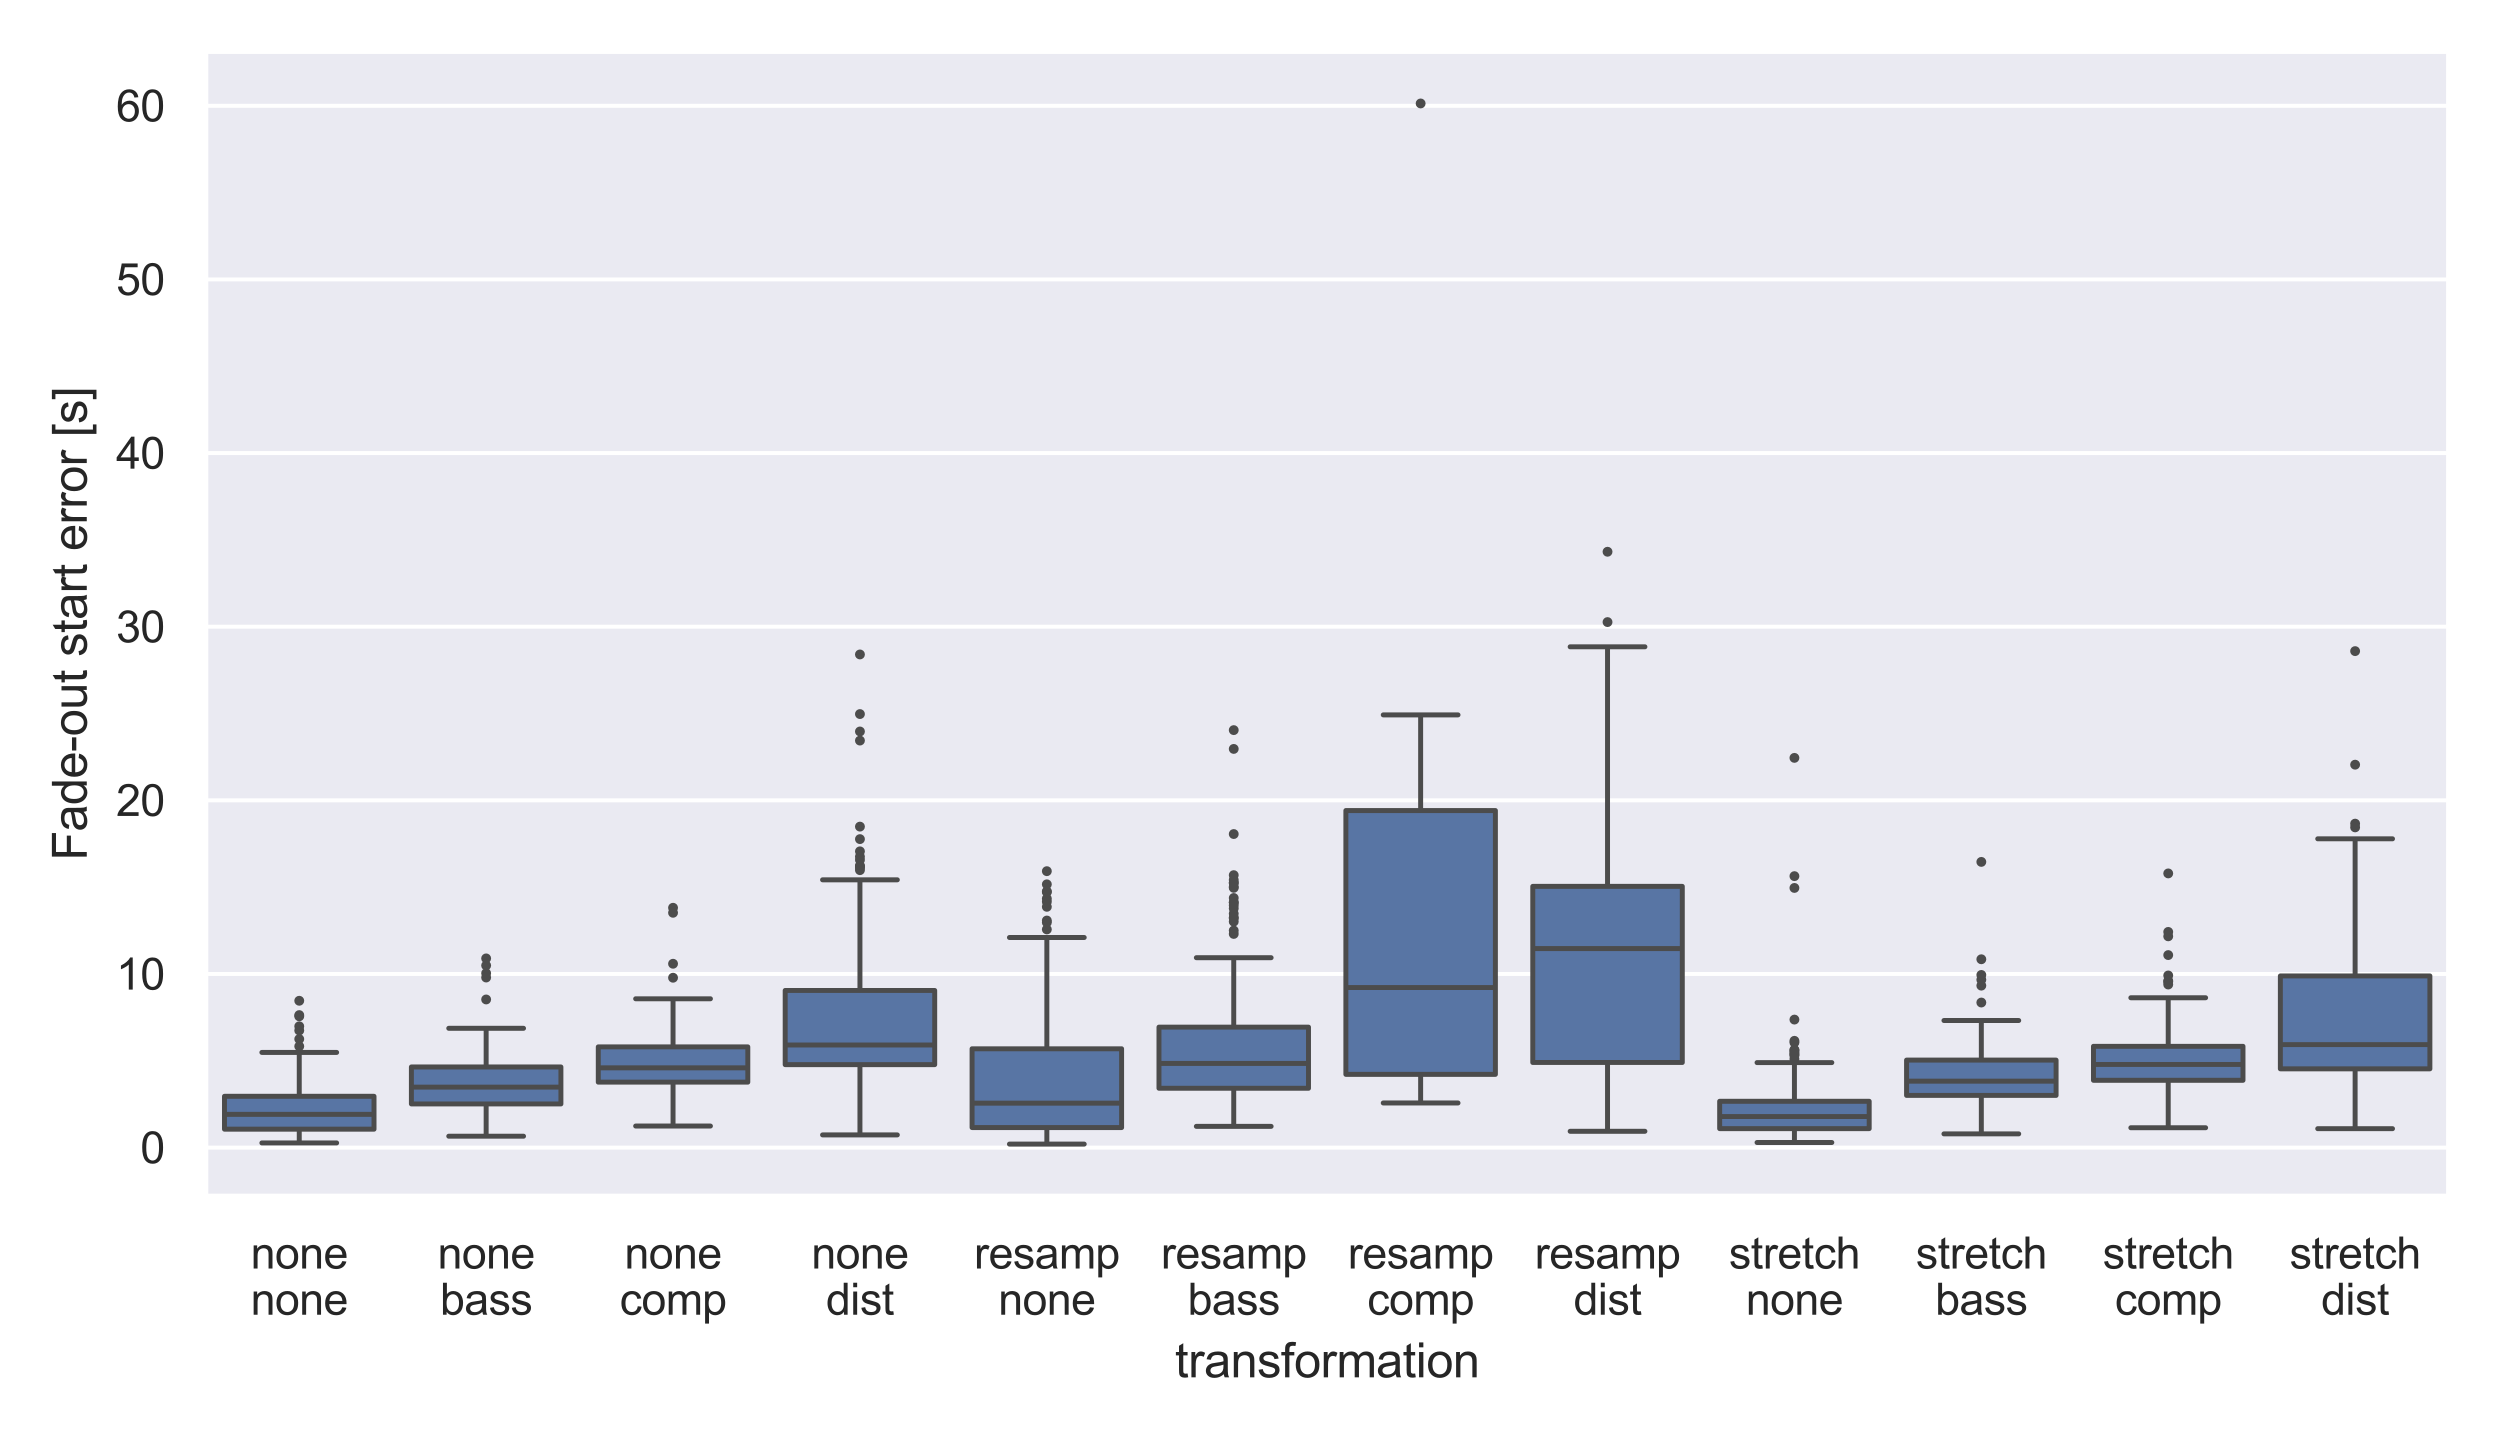 <?xml version="1.0" encoding="utf-8" standalone="no"?>
<!DOCTYPE svg PUBLIC "-//W3C//DTD SVG 1.1//EN"
  "http://www.w3.org/Graphics/SVG/1.1/DTD/svg11.dtd">
<svg xmlns:xlink="http://www.w3.org/1999/xlink" width="504pt" height="288pt" viewBox="0 0 504 288" xmlns="http://www.w3.org/2000/svg" version="1.1">
 <defs>
  <style type="text/css">*{stroke-linejoin: round; stroke-linecap: butt}</style>
 </defs>
 <g id="figure_1">
  <g id="patch_1">
   <path d="M 0 288 
L 504 288 
L 504 0 
L 0 0 
z
" style="fill: #ffffff"/>
  </g>
  <g id="axes_1">
   <g id="patch_2">
    <path d="M 41.489 241.14 
L 493.632 241.14 
L 493.632 10.368 
L 41.489 10.368 
z
" style="fill: #eaeaf2"/>
   </g>
   <g id="matplotlib.axis_1">
    <g id="xtick_1">
     <g id="text_1">
      <!-- none -->
      <g style="fill: #262626" transform="translate(50.541 255.739) scale(0.088 -0.088)">
       <defs>
        <path id="ArialMT-6e" d="M 422 0 
L 422 3319 
L 928 3319 
L 928 2847 
Q 1294 3394 1984 3394 
Q 2284 3394 2536 3286 
Q 2788 3178 2913 3003 
Q 3038 2828 3088 2588 
Q 3119 2431 3119 2041 
L 3119 0 
L 2556 0 
L 2556 2019 
Q 2556 2363 2490 2533 
Q 2425 2703 2258 2804 
Q 2091 2906 1866 2906 
Q 1506 2906 1245 2678 
Q 984 2450 984 1813 
L 984 0 
L 422 0 
z
" transform="scale(0.016)"/>
        <path id="ArialMT-6f" d="M 213 1659 
Q 213 2581 725 3025 
Q 1153 3394 1769 3394 
Q 2453 3394 2887 2945 
Q 3322 2497 3322 1706 
Q 3322 1066 3130 698 
Q 2938 331 2570 128 
Q 2203 -75 1769 -75 
Q 1072 -75 642 372 
Q 213 819 213 1659 
z
M 791 1659 
Q 791 1022 1069 705 
Q 1347 388 1769 388 
Q 2188 388 2466 706 
Q 2744 1025 2744 1678 
Q 2744 2294 2464 2611 
Q 2184 2928 1769 2928 
Q 1347 2928 1069 2612 
Q 791 2297 791 1659 
z
" transform="scale(0.016)"/>
        <path id="ArialMT-65" d="M 2694 1069 
L 3275 997 
Q 3138 488 2766 206 
Q 2394 -75 1816 -75 
Q 1088 -75 661 373 
Q 234 822 234 1631 
Q 234 2469 665 2931 
Q 1097 3394 1784 3394 
Q 2450 3394 2872 2941 
Q 3294 2488 3294 1666 
Q 3294 1616 3291 1516 
L 816 1516 
Q 847 969 1125 678 
Q 1403 388 1819 388 
Q 2128 388 2347 550 
Q 2566 713 2694 1069 
z
M 847 1978 
L 2700 1978 
Q 2663 2397 2488 2606 
Q 2219 2931 1791 2931 
Q 1403 2931 1139 2672 
Q 875 2413 847 1978 
z
" transform="scale(0.016)"/>
       </defs>
       <use xlink:href="#ArialMT-6e"/>
       <use xlink:href="#ArialMT-6f" x="55.615"/>
       <use xlink:href="#ArialMT-6e" x="111.23"/>
       <use xlink:href="#ArialMT-65" x="166.846"/>
      </g>
      <!-- none -->
      <g style="fill: #262626" transform="translate(50.541 265.047) scale(0.088 -0.088)">
       <use xlink:href="#ArialMT-6e"/>
       <use xlink:href="#ArialMT-6f" x="55.615"/>
       <use xlink:href="#ArialMT-6e" x="111.23"/>
       <use xlink:href="#ArialMT-65" x="166.846"/>
      </g>
     </g>
    </g>
    <g id="xtick_2">
     <g id="text_2">
      <!-- none -->
      <g style="fill: #262626" transform="translate(88.22 255.739) scale(0.088 -0.088)">
       <use xlink:href="#ArialMT-6e"/>
       <use xlink:href="#ArialMT-6f" x="55.615"/>
       <use xlink:href="#ArialMT-6e" x="111.23"/>
       <use xlink:href="#ArialMT-65" x="166.846"/>
      </g>
      <!-- bass -->
      <g style="fill: #262626" transform="translate(88.713 265.047) scale(0.088 -0.088)">
       <defs>
        <path id="ArialMT-62" d="M 941 0 
L 419 0 
L 419 4581 
L 981 4581 
L 981 2947 
Q 1338 3394 1891 3394 
Q 2197 3394 2470 3270 
Q 2744 3147 2920 2923 
Q 3097 2700 3197 2384 
Q 3297 2069 3297 1709 
Q 3297 856 2875 390 
Q 2453 -75 1863 -75 
Q 1275 -75 941 416 
L 941 0 
z
M 934 1684 
Q 934 1088 1097 822 
Q 1363 388 1816 388 
Q 2184 388 2453 708 
Q 2722 1028 2722 1663 
Q 2722 2313 2464 2622 
Q 2206 2931 1841 2931 
Q 1472 2931 1203 2611 
Q 934 2291 934 1684 
z
" transform="scale(0.016)"/>
        <path id="ArialMT-61" d="M 2588 409 
Q 2275 144 1986 34 
Q 1697 -75 1366 -75 
Q 819 -75 525 192 
Q 231 459 231 875 
Q 231 1119 342 1320 
Q 453 1522 633 1644 
Q 813 1766 1038 1828 
Q 1203 1872 1538 1913 
Q 2219 1994 2541 2106 
Q 2544 2222 2544 2253 
Q 2544 2597 2384 2738 
Q 2169 2928 1744 2928 
Q 1347 2928 1158 2789 
Q 969 2650 878 2297 
L 328 2372 
Q 403 2725 575 2942 
Q 747 3159 1072 3276 
Q 1397 3394 1825 3394 
Q 2250 3394 2515 3294 
Q 2781 3194 2906 3042 
Q 3031 2891 3081 2659 
Q 3109 2516 3109 2141 
L 3109 1391 
Q 3109 606 3145 398 
Q 3181 191 3288 0 
L 2700 0 
Q 2613 175 2588 409 
z
M 2541 1666 
Q 2234 1541 1622 1453 
Q 1275 1403 1131 1340 
Q 988 1278 909 1158 
Q 831 1038 831 891 
Q 831 666 1001 516 
Q 1172 366 1500 366 
Q 1825 366 2078 508 
Q 2331 650 2450 897 
Q 2541 1088 2541 1459 
L 2541 1666 
z
" transform="scale(0.016)"/>
        <path id="ArialMT-73" d="M 197 991 
L 753 1078 
Q 800 744 1014 566 
Q 1228 388 1613 388 
Q 2000 388 2187 545 
Q 2375 703 2375 916 
Q 2375 1106 2209 1216 
Q 2094 1291 1634 1406 
Q 1016 1563 777 1677 
Q 538 1791 414 1992 
Q 291 2194 291 2438 
Q 291 2659 392 2848 
Q 494 3038 669 3163 
Q 800 3259 1026 3326 
Q 1253 3394 1513 3394 
Q 1903 3394 2198 3281 
Q 2494 3169 2634 2976 
Q 2775 2784 2828 2463 
L 2278 2388 
Q 2241 2644 2061 2787 
Q 1881 2931 1553 2931 
Q 1166 2931 1000 2803 
Q 834 2675 834 2503 
Q 834 2394 903 2306 
Q 972 2216 1119 2156 
Q 1203 2125 1616 2013 
Q 2213 1853 2448 1751 
Q 2684 1650 2818 1456 
Q 2953 1263 2953 975 
Q 2953 694 2789 445 
Q 2625 197 2315 61 
Q 2006 -75 1616 -75 
Q 969 -75 630 194 
Q 291 463 197 991 
z
" transform="scale(0.016)"/>
       </defs>
       <use xlink:href="#ArialMT-62"/>
       <use xlink:href="#ArialMT-61" x="55.615"/>
       <use xlink:href="#ArialMT-73" x="111.23"/>
       <use xlink:href="#ArialMT-73" x="161.23"/>
      </g>
     </g>
    </g>
    <g id="xtick_3">
     <g id="text_3">
      <!-- none -->
      <g style="fill: #262626" transform="translate(125.898 255.739) scale(0.088 -0.088)">
       <use xlink:href="#ArialMT-6e"/>
       <use xlink:href="#ArialMT-6f" x="55.615"/>
       <use xlink:href="#ArialMT-6e" x="111.23"/>
       <use xlink:href="#ArialMT-65" x="166.846"/>
      </g>
      <!-- comp -->
      <g style="fill: #262626" transform="translate(124.927 265.047) scale(0.088 -0.088)">
       <defs>
        <path id="ArialMT-63" d="M 2588 1216 
L 3141 1144 
Q 3050 572 2676 248 
Q 2303 -75 1759 -75 
Q 1078 -75 664 370 
Q 250 816 250 1647 
Q 250 2184 428 2587 
Q 606 2991 970 3192 
Q 1334 3394 1763 3394 
Q 2303 3394 2647 3120 
Q 2991 2847 3088 2344 
L 2541 2259 
Q 2463 2594 2264 2762 
Q 2066 2931 1784 2931 
Q 1359 2931 1093 2626 
Q 828 2322 828 1663 
Q 828 994 1084 691 
Q 1341 388 1753 388 
Q 2084 388 2306 591 
Q 2528 794 2588 1216 
z
" transform="scale(0.016)"/>
        <path id="ArialMT-6d" d="M 422 0 
L 422 3319 
L 925 3319 
L 925 2853 
Q 1081 3097 1340 3245 
Q 1600 3394 1931 3394 
Q 2300 3394 2536 3241 
Q 2772 3088 2869 2813 
Q 3263 3394 3894 3394 
Q 4388 3394 4653 3120 
Q 4919 2847 4919 2278 
L 4919 0 
L 4359 0 
L 4359 2091 
Q 4359 2428 4304 2576 
Q 4250 2725 4106 2815 
Q 3963 2906 3769 2906 
Q 3419 2906 3187 2673 
Q 2956 2441 2956 1928 
L 2956 0 
L 2394 0 
L 2394 2156 
Q 2394 2531 2256 2718 
Q 2119 2906 1806 2906 
Q 1569 2906 1367 2781 
Q 1166 2656 1075 2415 
Q 984 2175 984 1722 
L 984 0 
L 422 0 
z
" transform="scale(0.016)"/>
        <path id="ArialMT-70" d="M 422 -1272 
L 422 3319 
L 934 3319 
L 934 2888 
Q 1116 3141 1344 3267 
Q 1572 3394 1897 3394 
Q 2322 3394 2647 3175 
Q 2972 2956 3137 2557 
Q 3303 2159 3303 1684 
Q 3303 1175 3120 767 
Q 2938 359 2589 142 
Q 2241 -75 1856 -75 
Q 1575 -75 1351 44 
Q 1128 163 984 344 
L 984 -1272 
L 422 -1272 
z
M 931 1641 
Q 931 1000 1190 694 
Q 1450 388 1819 388 
Q 2194 388 2461 705 
Q 2728 1022 2728 1688 
Q 2728 2322 2467 2637 
Q 2206 2953 1844 2953 
Q 1484 2953 1207 2617 
Q 931 2281 931 1641 
z
" transform="scale(0.016)"/>
       </defs>
       <use xlink:href="#ArialMT-63"/>
       <use xlink:href="#ArialMT-6f" x="50"/>
       <use xlink:href="#ArialMT-6d" x="105.615"/>
       <use xlink:href="#ArialMT-70" x="188.916"/>
      </g>
     </g>
    </g>
    <g id="xtick_4">
     <g id="text_4">
      <!-- none -->
      <g style="fill: #262626" transform="translate(163.577 255.739) scale(0.088 -0.088)">
       <use xlink:href="#ArialMT-6e"/>
       <use xlink:href="#ArialMT-6f" x="55.615"/>
       <use xlink:href="#ArialMT-6e" x="111.23"/>
       <use xlink:href="#ArialMT-65" x="166.846"/>
      </g>
      <!-- dist -->
      <g style="fill: #262626" transform="translate(166.517 265.047) scale(0.088 -0.088)">
       <defs>
        <path id="ArialMT-64" d="M 2575 0 
L 2575 419 
Q 2259 -75 1647 -75 
Q 1250 -75 917 144 
Q 584 363 401 755 
Q 219 1147 219 1656 
Q 219 2153 384 2558 
Q 550 2963 881 3178 
Q 1213 3394 1622 3394 
Q 1922 3394 2156 3267 
Q 2391 3141 2538 2938 
L 2538 4581 
L 3097 4581 
L 3097 0 
L 2575 0 
z
M 797 1656 
Q 797 1019 1065 703 
Q 1334 388 1700 388 
Q 2069 388 2326 689 
Q 2584 991 2584 1609 
Q 2584 2291 2321 2609 
Q 2059 2928 1675 2928 
Q 1300 2928 1048 2622 
Q 797 2316 797 1656 
z
" transform="scale(0.016)"/>
        <path id="ArialMT-69" d="M 425 3934 
L 425 4581 
L 988 4581 
L 988 3934 
L 425 3934 
z
M 425 0 
L 425 3319 
L 988 3319 
L 988 0 
L 425 0 
z
" transform="scale(0.016)"/>
        <path id="ArialMT-74" d="M 1650 503 
L 1731 6 
Q 1494 -44 1306 -44 
Q 1000 -44 831 53 
Q 663 150 594 308 
Q 525 466 525 972 
L 525 2881 
L 113 2881 
L 113 3319 
L 525 3319 
L 525 4141 
L 1084 4478 
L 1084 3319 
L 1650 3319 
L 1650 2881 
L 1084 2881 
L 1084 941 
Q 1084 700 1114 631 
Q 1144 563 1211 522 
Q 1278 481 1403 481 
Q 1497 481 1650 503 
z
" transform="scale(0.016)"/>
       </defs>
       <use xlink:href="#ArialMT-64"/>
       <use xlink:href="#ArialMT-69" x="55.615"/>
       <use xlink:href="#ArialMT-73" x="77.832"/>
       <use xlink:href="#ArialMT-74" x="127.832"/>
      </g>
     </g>
    </g>
    <g id="xtick_5">
     <g id="text_5">
      <!-- resamp -->
      <g style="fill: #262626" transform="translate(196.372 255.739) scale(0.088 -0.088)">
       <defs>
        <path id="ArialMT-72" d="M 416 0 
L 416 3319 
L 922 3319 
L 922 2816 
Q 1116 3169 1280 3281 
Q 1444 3394 1641 3394 
Q 1925 3394 2219 3213 
L 2025 2691 
Q 1819 2813 1613 2813 
Q 1428 2813 1281 2702 
Q 1134 2591 1072 2394 
Q 978 2094 978 1738 
L 978 0 
L 416 0 
z
" transform="scale(0.016)"/>
       </defs>
       <use xlink:href="#ArialMT-72"/>
       <use xlink:href="#ArialMT-65" x="33.301"/>
       <use xlink:href="#ArialMT-73" x="88.916"/>
       <use xlink:href="#ArialMT-61" x="138.916"/>
       <use xlink:href="#ArialMT-6d" x="194.531"/>
       <use xlink:href="#ArialMT-70" x="277.832"/>
      </g>
      <!-- none -->
      <g style="fill: #262626" transform="translate(201.256 265.047) scale(0.088 -0.088)">
       <use xlink:href="#ArialMT-6e"/>
       <use xlink:href="#ArialMT-6f" x="55.615"/>
       <use xlink:href="#ArialMT-6e" x="111.23"/>
       <use xlink:href="#ArialMT-65" x="166.846"/>
      </g>
     </g>
    </g>
    <g id="xtick_6">
     <g id="text_6">
      <!-- resamp -->
      <g style="fill: #262626" transform="translate(234.051 255.739) scale(0.088 -0.088)">
       <use xlink:href="#ArialMT-72"/>
       <use xlink:href="#ArialMT-65" x="33.301"/>
       <use xlink:href="#ArialMT-73" x="88.916"/>
       <use xlink:href="#ArialMT-61" x="138.916"/>
       <use xlink:href="#ArialMT-6d" x="194.531"/>
       <use xlink:href="#ArialMT-70" x="277.832"/>
      </g>
      <!-- bass -->
      <g style="fill: #262626" transform="translate(239.428 265.047) scale(0.088 -0.088)">
       <use xlink:href="#ArialMT-62"/>
       <use xlink:href="#ArialMT-61" x="55.615"/>
       <use xlink:href="#ArialMT-73" x="111.23"/>
       <use xlink:href="#ArialMT-73" x="161.23"/>
      </g>
     </g>
    </g>
    <g id="xtick_7">
     <g id="text_7">
      <!-- resamp -->
      <g style="fill: #262626" transform="translate(271.729 255.739) scale(0.088 -0.088)">
       <use xlink:href="#ArialMT-72"/>
       <use xlink:href="#ArialMT-65" x="33.301"/>
       <use xlink:href="#ArialMT-73" x="88.916"/>
       <use xlink:href="#ArialMT-61" x="138.916"/>
       <use xlink:href="#ArialMT-6d" x="194.531"/>
       <use xlink:href="#ArialMT-70" x="277.832"/>
      </g>
      <!-- comp -->
      <g style="fill: #262626" transform="translate(275.641 265.047) scale(0.088 -0.088)">
       <use xlink:href="#ArialMT-63"/>
       <use xlink:href="#ArialMT-6f" x="50"/>
       <use xlink:href="#ArialMT-6d" x="105.615"/>
       <use xlink:href="#ArialMT-70" x="188.916"/>
      </g>
     </g>
    </g>
    <g id="xtick_8">
     <g id="text_8">
      <!-- resamp -->
      <g style="fill: #262626" transform="translate(309.408 255.739) scale(0.088 -0.088)">
       <use xlink:href="#ArialMT-72"/>
       <use xlink:href="#ArialMT-65" x="33.301"/>
       <use xlink:href="#ArialMT-73" x="88.916"/>
       <use xlink:href="#ArialMT-61" x="138.916"/>
       <use xlink:href="#ArialMT-6d" x="194.531"/>
       <use xlink:href="#ArialMT-70" x="277.832"/>
      </g>
      <!-- dist -->
      <g style="fill: #262626" transform="translate(317.232 265.047) scale(0.088 -0.088)">
       <use xlink:href="#ArialMT-64"/>
       <use xlink:href="#ArialMT-69" x="55.615"/>
       <use xlink:href="#ArialMT-73" x="77.832"/>
       <use xlink:href="#ArialMT-74" x="127.832"/>
      </g>
     </g>
    </g>
    <g id="xtick_9">
     <g id="text_9">
      <!-- stretch -->
      <g style="fill: #262626" transform="translate(348.554 255.739) scale(0.088 -0.088)">
       <defs>
        <path id="ArialMT-68" d="M 422 0 
L 422 4581 
L 984 4581 
L 984 2938 
Q 1378 3394 1978 3394 
Q 2347 3394 2619 3248 
Q 2891 3103 3008 2847 
Q 3125 2591 3125 2103 
L 3125 0 
L 2563 0 
L 2563 2103 
Q 2563 2525 2380 2717 
Q 2197 2909 1863 2909 
Q 1613 2909 1392 2779 
Q 1172 2650 1078 2428 
Q 984 2206 984 1816 
L 984 0 
L 422 0 
z
" transform="scale(0.016)"/>
       </defs>
       <use xlink:href="#ArialMT-73"/>
       <use xlink:href="#ArialMT-74" x="50"/>
       <use xlink:href="#ArialMT-72" x="77.783"/>
       <use xlink:href="#ArialMT-65" x="111.084"/>
       <use xlink:href="#ArialMT-74" x="166.699"/>
       <use xlink:href="#ArialMT-63" x="194.482"/>
       <use xlink:href="#ArialMT-68" x="244.482"/>
      </g>
      <!-- none -->
      <g style="fill: #262626" transform="translate(351.97 265.047) scale(0.088 -0.088)">
       <use xlink:href="#ArialMT-6e"/>
       <use xlink:href="#ArialMT-6f" x="55.615"/>
       <use xlink:href="#ArialMT-6e" x="111.23"/>
       <use xlink:href="#ArialMT-65" x="166.846"/>
      </g>
     </g>
    </g>
    <g id="xtick_10">
     <g id="text_10">
      <!-- stretch -->
      <g style="fill: #262626" transform="translate(386.232 255.739) scale(0.088 -0.088)">
       <use xlink:href="#ArialMT-73"/>
       <use xlink:href="#ArialMT-74" x="50"/>
       <use xlink:href="#ArialMT-72" x="77.783"/>
       <use xlink:href="#ArialMT-65" x="111.084"/>
       <use xlink:href="#ArialMT-74" x="166.699"/>
       <use xlink:href="#ArialMT-63" x="194.482"/>
       <use xlink:href="#ArialMT-68" x="244.482"/>
      </g>
      <!-- bass -->
      <g style="fill: #262626" transform="translate(390.142 265.047) scale(0.088 -0.088)">
       <use xlink:href="#ArialMT-62"/>
       <use xlink:href="#ArialMT-61" x="55.615"/>
       <use xlink:href="#ArialMT-73" x="111.23"/>
       <use xlink:href="#ArialMT-73" x="161.23"/>
      </g>
     </g>
    </g>
    <g id="xtick_11">
     <g id="text_11">
      <!-- stretch -->
      <g style="fill: #262626" transform="translate(423.911 255.739) scale(0.088 -0.088)">
       <use xlink:href="#ArialMT-73"/>
       <use xlink:href="#ArialMT-74" x="50"/>
       <use xlink:href="#ArialMT-72" x="77.783"/>
       <use xlink:href="#ArialMT-65" x="111.084"/>
       <use xlink:href="#ArialMT-74" x="166.699"/>
       <use xlink:href="#ArialMT-63" x="194.482"/>
       <use xlink:href="#ArialMT-68" x="244.482"/>
      </g>
      <!-- comp -->
      <g style="fill: #262626" transform="translate(426.355 265.047) scale(0.088 -0.088)">
       <use xlink:href="#ArialMT-63"/>
       <use xlink:href="#ArialMT-6f" x="50"/>
       <use xlink:href="#ArialMT-6d" x="105.615"/>
       <use xlink:href="#ArialMT-70" x="188.916"/>
      </g>
     </g>
    </g>
    <g id="xtick_12">
     <g id="text_12">
      <!-- stretch -->
      <g style="fill: #262626" transform="translate(461.589 255.739) scale(0.088 -0.088)">
       <use xlink:href="#ArialMT-73"/>
       <use xlink:href="#ArialMT-74" x="50"/>
       <use xlink:href="#ArialMT-72" x="77.783"/>
       <use xlink:href="#ArialMT-65" x="111.084"/>
       <use xlink:href="#ArialMT-74" x="166.699"/>
       <use xlink:href="#ArialMT-63" x="194.482"/>
       <use xlink:href="#ArialMT-68" x="244.482"/>
      </g>
      <!-- dist -->
      <g style="fill: #262626" transform="translate(467.946 265.047) scale(0.088 -0.088)">
       <use xlink:href="#ArialMT-64"/>
       <use xlink:href="#ArialMT-69" x="55.615"/>
       <use xlink:href="#ArialMT-73" x="77.832"/>
       <use xlink:href="#ArialMT-74" x="127.832"/>
      </g>
     </g>
    </g>
    <g id="text_13">
     <!-- transformation -->
     <g style="fill: #262626" transform="translate(236.883 277.667) scale(0.096 -0.096)">
      <defs>
       <path id="ArialMT-66" d="M 556 0 
L 556 2881 
L 59 2881 
L 59 3319 
L 556 3319 
L 556 3672 
Q 556 4006 616 4169 
Q 697 4388 901 4523 
Q 1106 4659 1475 4659 
Q 1713 4659 2000 4603 
L 1916 4113 
Q 1741 4144 1584 4144 
Q 1328 4144 1222 4034 
Q 1116 3925 1116 3625 
L 1116 3319 
L 1763 3319 
L 1763 2881 
L 1116 2881 
L 1116 0 
L 556 0 
z
" transform="scale(0.016)"/>
      </defs>
      <use xlink:href="#ArialMT-74"/>
      <use xlink:href="#ArialMT-72" x="27.783"/>
      <use xlink:href="#ArialMT-61" x="61.084"/>
      <use xlink:href="#ArialMT-6e" x="116.699"/>
      <use xlink:href="#ArialMT-73" x="172.314"/>
      <use xlink:href="#ArialMT-66" x="222.314"/>
      <use xlink:href="#ArialMT-6f" x="250.098"/>
      <use xlink:href="#ArialMT-72" x="305.713"/>
      <use xlink:href="#ArialMT-6d" x="339.014"/>
      <use xlink:href="#ArialMT-61" x="422.314"/>
      <use xlink:href="#ArialMT-74" x="477.93"/>
      <use xlink:href="#ArialMT-69" x="505.713"/>
      <use xlink:href="#ArialMT-6f" x="527.93"/>
      <use xlink:href="#ArialMT-6e" x="583.545"/>
     </g>
    </g>
   </g>
   <g id="matplotlib.axis_2">
    <g id="ytick_1">
     <g id="line2d_1">
      <path d="M 41.489 231.356 
L 493.632 231.356 
" clip-path="url(#p7abc7cf414)" style="fill: none; stroke: #ffffff; stroke-width: 0.8; stroke-linecap: round"/>
     </g>
     <g id="text_14">
      <!-- 0 -->
      <g style="fill: #262626" transform="translate(28.296 234.505) scale(0.088 -0.088)">
       <defs>
        <path id="ArialMT-30" d="M 266 2259 
Q 266 3072 433 3567 
Q 600 4063 929 4331 
Q 1259 4600 1759 4600 
Q 2128 4600 2406 4451 
Q 2684 4303 2865 4023 
Q 3047 3744 3150 3342 
Q 3253 2941 3253 2259 
Q 3253 1453 3087 958 
Q 2922 463 2592 192 
Q 2263 -78 1759 -78 
Q 1097 -78 719 397 
Q 266 969 266 2259 
z
M 844 2259 
Q 844 1131 1108 757 
Q 1372 384 1759 384 
Q 2147 384 2411 759 
Q 2675 1134 2675 2259 
Q 2675 3391 2411 3762 
Q 2147 4134 1753 4134 
Q 1366 4134 1134 3806 
Q 844 3388 844 2259 
z
" transform="scale(0.016)"/>
       </defs>
       <use xlink:href="#ArialMT-30"/>
      </g>
     </g>
    </g>
    <g id="ytick_2">
     <g id="line2d_2">
      <path d="M 41.489 196.351 
L 493.632 196.351 
" clip-path="url(#p7abc7cf414)" style="fill: none; stroke: #ffffff; stroke-width: 0.8; stroke-linecap: round"/>
     </g>
     <g id="text_15">
      <!-- 10 -->
      <g style="fill: #262626" transform="translate(23.402 199.5) scale(0.088 -0.088)">
       <defs>
        <path id="ArialMT-31" d="M 2384 0 
L 1822 0 
L 1822 3584 
Q 1619 3391 1289 3197 
Q 959 3003 697 2906 
L 697 3450 
Q 1169 3672 1522 3987 
Q 1875 4303 2022 4600 
L 2384 4600 
L 2384 0 
z
" transform="scale(0.016)"/>
       </defs>
       <use xlink:href="#ArialMT-31"/>
       <use xlink:href="#ArialMT-30" x="55.615"/>
      </g>
     </g>
    </g>
    <g id="ytick_3">
     <g id="line2d_3">
      <path d="M 41.489 161.346 
L 493.632 161.346 
" clip-path="url(#p7abc7cf414)" style="fill: none; stroke: #ffffff; stroke-width: 0.8; stroke-linecap: round"/>
     </g>
     <g id="text_16">
      <!-- 20 -->
      <g style="fill: #262626" transform="translate(23.402 164.496) scale(0.088 -0.088)">
       <defs>
        <path id="ArialMT-32" d="M 3222 541 
L 3222 0 
L 194 0 
Q 188 203 259 391 
Q 375 700 629 1000 
Q 884 1300 1366 1694 
Q 2113 2306 2375 2664 
Q 2638 3022 2638 3341 
Q 2638 3675 2398 3904 
Q 2159 4134 1775 4134 
Q 1369 4134 1125 3890 
Q 881 3647 878 3216 
L 300 3275 
Q 359 3922 746 4261 
Q 1134 4600 1788 4600 
Q 2447 4600 2831 4234 
Q 3216 3869 3216 3328 
Q 3216 3053 3103 2787 
Q 2991 2522 2730 2228 
Q 2469 1934 1863 1422 
Q 1356 997 1212 845 
Q 1069 694 975 541 
L 3222 541 
z
" transform="scale(0.016)"/>
       </defs>
       <use xlink:href="#ArialMT-32"/>
       <use xlink:href="#ArialMT-30" x="55.615"/>
      </g>
     </g>
    </g>
    <g id="ytick_4">
     <g id="line2d_4">
      <path d="M 41.489 126.342 
L 493.632 126.342 
" clip-path="url(#p7abc7cf414)" style="fill: none; stroke: #ffffff; stroke-width: 0.8; stroke-linecap: round"/>
     </g>
     <g id="text_17">
      <!-- 30 -->
      <g style="fill: #262626" transform="translate(23.402 129.491) scale(0.088 -0.088)">
       <defs>
        <path id="ArialMT-33" d="M 269 1209 
L 831 1284 
Q 928 806 1161 595 
Q 1394 384 1728 384 
Q 2125 384 2398 659 
Q 2672 934 2672 1341 
Q 2672 1728 2419 1979 
Q 2166 2231 1775 2231 
Q 1616 2231 1378 2169 
L 1441 2663 
Q 1497 2656 1531 2656 
Q 1891 2656 2178 2843 
Q 2466 3031 2466 3422 
Q 2466 3731 2256 3934 
Q 2047 4138 1716 4138 
Q 1388 4138 1169 3931 
Q 950 3725 888 3313 
L 325 3413 
Q 428 3978 793 4289 
Q 1159 4600 1703 4600 
Q 2078 4600 2393 4439 
Q 2709 4278 2876 4000 
Q 3044 3722 3044 3409 
Q 3044 3113 2884 2869 
Q 2725 2625 2413 2481 
Q 2819 2388 3044 2092 
Q 3269 1797 3269 1353 
Q 3269 753 2831 336 
Q 2394 -81 1725 -81 
Q 1122 -81 723 278 
Q 325 638 269 1209 
z
" transform="scale(0.016)"/>
       </defs>
       <use xlink:href="#ArialMT-33"/>
       <use xlink:href="#ArialMT-30" x="55.615"/>
      </g>
     </g>
    </g>
    <g id="ytick_5">
     <g id="line2d_5">
      <path d="M 41.489 91.337 
L 493.632 91.337 
" clip-path="url(#p7abc7cf414)" style="fill: none; stroke: #ffffff; stroke-width: 0.8; stroke-linecap: round"/>
     </g>
     <g id="text_18">
      <!-- 40 -->
      <g style="fill: #262626" transform="translate(23.402 94.486) scale(0.088 -0.088)">
       <defs>
        <path id="ArialMT-34" d="M 2069 0 
L 2069 1097 
L 81 1097 
L 81 1613 
L 2172 4581 
L 2631 4581 
L 2631 1613 
L 3250 1613 
L 3250 1097 
L 2631 1097 
L 2631 0 
L 2069 0 
z
M 2069 1613 
L 2069 3678 
L 634 1613 
L 2069 1613 
z
" transform="scale(0.016)"/>
       </defs>
       <use xlink:href="#ArialMT-34"/>
       <use xlink:href="#ArialMT-30" x="55.615"/>
      </g>
     </g>
    </g>
    <g id="ytick_6">
     <g id="line2d_6">
      <path d="M 41.489 56.332 
L 493.632 56.332 
" clip-path="url(#p7abc7cf414)" style="fill: none; stroke: #ffffff; stroke-width: 0.8; stroke-linecap: round"/>
     </g>
     <g id="text_19">
      <!-- 50 -->
      <g style="fill: #262626" transform="translate(23.402 59.482) scale(0.088 -0.088)">
       <defs>
        <path id="ArialMT-35" d="M 266 1200 
L 856 1250 
Q 922 819 1161 601 
Q 1400 384 1738 384 
Q 2144 384 2425 690 
Q 2706 997 2706 1503 
Q 2706 1984 2436 2262 
Q 2166 2541 1728 2541 
Q 1456 2541 1237 2417 
Q 1019 2294 894 2097 
L 366 2166 
L 809 4519 
L 3088 4519 
L 3088 3981 
L 1259 3981 
L 1013 2750 
Q 1425 3038 1878 3038 
Q 2478 3038 2890 2622 
Q 3303 2206 3303 1553 
Q 3303 931 2941 478 
Q 2500 -78 1738 -78 
Q 1113 -78 717 272 
Q 322 622 266 1200 
z
" transform="scale(0.016)"/>
       </defs>
       <use xlink:href="#ArialMT-35"/>
       <use xlink:href="#ArialMT-30" x="55.615"/>
      </g>
     </g>
    </g>
    <g id="ytick_7">
     <g id="line2d_7">
      <path d="M 41.489 21.327 
L 493.632 21.327 
" clip-path="url(#p7abc7cf414)" style="fill: none; stroke: #ffffff; stroke-width: 0.8; stroke-linecap: round"/>
     </g>
     <g id="text_20">
      <!-- 60 -->
      <g style="fill: #262626" transform="translate(23.402 24.477) scale(0.088 -0.088)">
       <defs>
        <path id="ArialMT-36" d="M 3184 3459 
L 2625 3416 
Q 2550 3747 2413 3897 
Q 2184 4138 1850 4138 
Q 1581 4138 1378 3988 
Q 1113 3794 959 3422 
Q 806 3050 800 2363 
Q 1003 2672 1297 2822 
Q 1591 2972 1913 2972 
Q 2475 2972 2870 2558 
Q 3266 2144 3266 1488 
Q 3266 1056 3080 686 
Q 2894 316 2569 119 
Q 2244 -78 1831 -78 
Q 1128 -78 684 439 
Q 241 956 241 2144 
Q 241 3472 731 4075 
Q 1159 4600 1884 4600 
Q 2425 4600 2770 4297 
Q 3116 3994 3184 3459 
z
M 888 1484 
Q 888 1194 1011 928 
Q 1134 663 1356 523 
Q 1578 384 1822 384 
Q 2178 384 2434 671 
Q 2691 959 2691 1453 
Q 2691 1928 2437 2201 
Q 2184 2475 1800 2475 
Q 1419 2475 1153 2201 
Q 888 1928 888 1484 
z
" transform="scale(0.016)"/>
       </defs>
       <use xlink:href="#ArialMT-36"/>
       <use xlink:href="#ArialMT-30" x="55.615"/>
      </g>
     </g>
    </g>
    <g id="text_21">
     <!-- Fade-out start error [s] -->
     <g style="fill: #262626" transform="translate(17.494 173.499) rotate(-90) scale(0.096 -0.096)">
      <defs>
       <path id="ArialMT-46" d="M 525 0 
L 525 4581 
L 3616 4581 
L 3616 4041 
L 1131 4041 
L 1131 2622 
L 3281 2622 
L 3281 2081 
L 1131 2081 
L 1131 0 
L 525 0 
z
" transform="scale(0.016)"/>
       <path id="ArialMT-2d" d="M 203 1375 
L 203 1941 
L 1931 1941 
L 1931 1375 
L 203 1375 
z
" transform="scale(0.016)"/>
       <path id="ArialMT-75" d="M 2597 0 
L 2597 488 
Q 2209 -75 1544 -75 
Q 1250 -75 995 37 
Q 741 150 617 320 
Q 494 491 444 738 
Q 409 903 409 1263 
L 409 3319 
L 972 3319 
L 972 1478 
Q 972 1038 1006 884 
Q 1059 663 1231 536 
Q 1403 409 1656 409 
Q 1909 409 2131 539 
Q 2353 669 2445 892 
Q 2538 1116 2538 1541 
L 2538 3319 
L 3100 3319 
L 3100 0 
L 2597 0 
z
" transform="scale(0.016)"/>
       <path id="ArialMT-20" transform="scale(0.016)"/>
       <path id="ArialMT-5b" d="M 434 -1272 
L 434 4581 
L 1675 4581 
L 1675 4116 
L 997 4116 
L 997 -806 
L 1675 -806 
L 1675 -1272 
L 434 -1272 
z
" transform="scale(0.016)"/>
       <path id="ArialMT-5d" d="M 1363 -1272 
L 122 -1272 
L 122 -806 
L 800 -806 
L 800 4116 
L 122 4116 
L 122 4581 
L 1363 4581 
L 1363 -1272 
z
" transform="scale(0.016)"/>
      </defs>
      <use xlink:href="#ArialMT-46"/>
      <use xlink:href="#ArialMT-61" x="61.084"/>
      <use xlink:href="#ArialMT-64" x="116.699"/>
      <use xlink:href="#ArialMT-65" x="172.314"/>
      <use xlink:href="#ArialMT-2d" x="227.93"/>
      <use xlink:href="#ArialMT-6f" x="261.23"/>
      <use xlink:href="#ArialMT-75" x="316.846"/>
      <use xlink:href="#ArialMT-74" x="372.461"/>
      <use xlink:href="#ArialMT-20" x="400.244"/>
      <use xlink:href="#ArialMT-73" x="428.027"/>
      <use xlink:href="#ArialMT-74" x="478.027"/>
      <use xlink:href="#ArialMT-61" x="505.811"/>
      <use xlink:href="#ArialMT-72" x="561.426"/>
      <use xlink:href="#ArialMT-74" x="594.727"/>
      <use xlink:href="#ArialMT-20" x="622.51"/>
      <use xlink:href="#ArialMT-65" x="650.293"/>
      <use xlink:href="#ArialMT-72" x="705.908"/>
      <use xlink:href="#ArialMT-72" x="739.209"/>
      <use xlink:href="#ArialMT-6f" x="772.51"/>
      <use xlink:href="#ArialMT-72" x="828.125"/>
      <use xlink:href="#ArialMT-20" x="861.426"/>
      <use xlink:href="#ArialMT-5b" x="889.209"/>
      <use xlink:href="#ArialMT-73" x="916.992"/>
      <use xlink:href="#ArialMT-5d" x="966.992"/>
     </g>
    </g>
   </g>
   <g id="patch_3">
    <path d="M 60.329 231.356 
L 60.329 231.356 
L 60.329 231.356 
L 60.329 231.356 
z
" clip-path="url(#p7abc7cf414)" style="fill: #5875a4; stroke: #4c4c4c; stroke-width: 0.8; stroke-linejoin: miter"/>
   </g>
   <g id="patch_4">
    <path d="M 45.257 227.642 
L 75.4 227.642 
L 75.4 221.016 
L 45.257 221.016 
L 45.257 227.642 
z
" clip-path="url(#p7abc7cf414)" style="fill: #5875a4; stroke: #4c4c4c; stroke-linejoin: miter"/>
   </g>
   <g id="line2d_8">
    <path d="M 60.329 227.642 
L 60.329 230.416 
" clip-path="url(#p7abc7cf414)" style="fill: none; stroke: #4c4c4c"/>
   </g>
   <g id="line2d_9">
    <path d="M 60.329 221.016 
L 60.329 212.168 
" clip-path="url(#p7abc7cf414)" style="fill: none; stroke: #4c4c4c"/>
   </g>
   <g id="line2d_10">
    <path d="M 52.793 230.416 
L 67.864 230.416 
" clip-path="url(#p7abc7cf414)" style="fill: none; stroke: #4c4c4c; stroke-linecap: round"/>
   </g>
   <g id="line2d_11">
    <path d="M 52.793 212.168 
L 67.864 212.168 
" clip-path="url(#p7abc7cf414)" style="fill: none; stroke: #4c4c4c; stroke-linecap: round"/>
   </g>
   <g id="line2d_12">
    <defs>
     <path id="m1b7e8c1ffd" d="M 0 0.5 
C 0.133 0.5 0.26 0.447 0.354 0.354 
C 0.447 0.26 0.5 0.133 0.5 0 
C 0.5 -0.133 0.447 -0.26 0.354 -0.354 
C 0.26 -0.447 0.133 -0.5 0 -0.5 
C -0.133 -0.5 -0.26 -0.447 -0.354 -0.354 
C -0.447 -0.26 -0.5 -0.133 -0.5 0 
C -0.5 0.133 -0.447 0.26 -0.354 0.354 
C -0.26 0.447 -0.133 0.5 0 0.5 
z
" style="stroke: #4c4c4c"/>
    </defs>
    <g clip-path="url(#p7abc7cf414)">
     <use xlink:href="#m1b7e8c1ffd" x="60.329" y="204.64" style="fill-opacity: 0; stroke: #4c4c4c"/>
     <use xlink:href="#m1b7e8c1ffd" x="60.329" y="207.75" style="fill-opacity: 0; stroke: #4c4c4c"/>
     <use xlink:href="#m1b7e8c1ffd" x="60.329" y="206.901" style="fill-opacity: 0; stroke: #4c4c4c"/>
     <use xlink:href="#m1b7e8c1ffd" x="60.329" y="209.476" style="fill-opacity: 0; stroke: #4c4c4c"/>
     <use xlink:href="#m1b7e8c1ffd" x="60.329" y="210.929" style="fill-opacity: 0; stroke: #4c4c4c"/>
     <use xlink:href="#m1b7e8c1ffd" x="60.329" y="201.755" style="fill-opacity: 0; stroke: #4c4c4c"/>
     <use xlink:href="#m1b7e8c1ffd" x="60.329" y="204.888" style="fill-opacity: 0; stroke: #4c4c4c"/>
    </g>
   </g>
   <g id="patch_5">
    <path d="M 82.936 222.552 
L 113.079 222.552 
L 113.079 215.1 
L 82.936 215.1 
L 82.936 222.552 
z
" clip-path="url(#p7abc7cf414)" style="fill: #5875a4; stroke: #4c4c4c; stroke-linejoin: miter"/>
   </g>
   <g id="line2d_13">
    <path d="M 98.007 222.552 
L 98.007 229.06 
" clip-path="url(#p7abc7cf414)" style="fill: none; stroke: #4c4c4c"/>
   </g>
   <g id="line2d_14">
    <path d="M 98.007 215.1 
L 98.007 207.306 
" clip-path="url(#p7abc7cf414)" style="fill: none; stroke: #4c4c4c"/>
   </g>
   <g id="line2d_15">
    <path d="M 90.471 229.06 
L 105.543 229.06 
" clip-path="url(#p7abc7cf414)" style="fill: none; stroke: #4c4c4c; stroke-linecap: round"/>
   </g>
   <g id="line2d_16">
    <path d="M 90.471 207.306 
L 105.543 207.306 
" clip-path="url(#p7abc7cf414)" style="fill: none; stroke: #4c4c4c; stroke-linecap: round"/>
   </g>
   <g id="line2d_17">
    <g clip-path="url(#p7abc7cf414)">
     <use xlink:href="#m1b7e8c1ffd" x="98.007" y="197.069" style="fill-opacity: 0; stroke: #4c4c4c"/>
     <use xlink:href="#m1b7e8c1ffd" x="98.007" y="196.198" style="fill-opacity: 0; stroke: #4c4c4c"/>
     <use xlink:href="#m1b7e8c1ffd" x="98.007" y="201.492" style="fill-opacity: 0; stroke: #4c4c4c"/>
     <use xlink:href="#m1b7e8c1ffd" x="98.007" y="194.64" style="fill-opacity: 0; stroke: #4c4c4c"/>
     <use xlink:href="#m1b7e8c1ffd" x="98.007" y="193.214" style="fill-opacity: 0; stroke: #4c4c4c"/>
    </g>
   </g>
   <g id="patch_6">
    <path d="M 120.614 218.159 
L 150.757 218.159 
L 150.757 211.051 
L 120.614 211.051 
L 120.614 218.159 
z
" clip-path="url(#p7abc7cf414)" style="fill: #5875a4; stroke: #4c4c4c; stroke-linejoin: miter"/>
   </g>
   <g id="line2d_18">
    <path d="M 135.686 218.159 
L 135.686 227.01 
" clip-path="url(#p7abc7cf414)" style="fill: none; stroke: #4c4c4c"/>
   </g>
   <g id="line2d_19">
    <path d="M 135.686 211.051 
L 135.686 201.354 
" clip-path="url(#p7abc7cf414)" style="fill: none; stroke: #4c4c4c"/>
   </g>
   <g id="line2d_20">
    <path d="M 128.15 227.01 
L 143.221 227.01 
" clip-path="url(#p7abc7cf414)" style="fill: none; stroke: #4c4c4c; stroke-linecap: round"/>
   </g>
   <g id="line2d_21">
    <path d="M 128.15 201.354 
L 143.221 201.354 
" clip-path="url(#p7abc7cf414)" style="fill: none; stroke: #4c4c4c; stroke-linecap: round"/>
   </g>
   <g id="line2d_22">
    <g clip-path="url(#p7abc7cf414)">
     <use xlink:href="#m1b7e8c1ffd" x="135.686" y="184.018" style="fill-opacity: 0; stroke: #4c4c4c"/>
     <use xlink:href="#m1b7e8c1ffd" x="135.686" y="197.111" style="fill-opacity: 0; stroke: #4c4c4c"/>
     <use xlink:href="#m1b7e8c1ffd" x="135.686" y="183.006" style="fill-opacity: 0; stroke: #4c4c4c"/>
     <use xlink:href="#m1b7e8c1ffd" x="135.686" y="194.293" style="fill-opacity: 0; stroke: #4c4c4c"/>
    </g>
   </g>
   <g id="patch_7">
    <path d="M 158.293 214.631 
L 188.436 214.631 
L 188.436 199.679 
L 158.293 199.679 
L 158.293 214.631 
z
" clip-path="url(#p7abc7cf414)" style="fill: #5875a4; stroke: #4c4c4c; stroke-linejoin: miter"/>
   </g>
   <g id="line2d_23">
    <path d="M 173.364 214.631 
L 173.364 228.798 
" clip-path="url(#p7abc7cf414)" style="fill: none; stroke: #4c4c4c"/>
   </g>
   <g id="line2d_24">
    <path d="M 173.364 199.679 
L 173.364 177.372 
" clip-path="url(#p7abc7cf414)" style="fill: none; stroke: #4c4c4c"/>
   </g>
   <g id="line2d_25">
    <path d="M 165.829 228.798 
L 180.9 228.798 
" clip-path="url(#p7abc7cf414)" style="fill: none; stroke: #4c4c4c; stroke-linecap: round"/>
   </g>
   <g id="line2d_26">
    <path d="M 165.829 177.372 
L 180.9 177.372 
" clip-path="url(#p7abc7cf414)" style="fill: none; stroke: #4c4c4c; stroke-linecap: round"/>
   </g>
   <g id="line2d_27">
    <g clip-path="url(#p7abc7cf414)">
     <use xlink:href="#m1b7e8c1ffd" x="173.364" y="174.657" style="fill-opacity: 0; stroke: #4c4c4c"/>
     <use xlink:href="#m1b7e8c1ffd" x="173.364" y="143.955" style="fill-opacity: 0; stroke: #4c4c4c"/>
     <use xlink:href="#m1b7e8c1ffd" x="173.364" y="149.299" style="fill-opacity: 0; stroke: #4c4c4c"/>
     <use xlink:href="#m1b7e8c1ffd" x="173.364" y="172.698" style="fill-opacity: 0; stroke: #4c4c4c"/>
     <use xlink:href="#m1b7e8c1ffd" x="173.364" y="169.165" style="fill-opacity: 0; stroke: #4c4c4c"/>
     <use xlink:href="#m1b7e8c1ffd" x="173.364" y="171.63" style="fill-opacity: 0; stroke: #4c4c4c"/>
     <use xlink:href="#m1b7e8c1ffd" x="173.364" y="174.52" style="fill-opacity: 0; stroke: #4c4c4c"/>
     <use xlink:href="#m1b7e8c1ffd" x="173.364" y="173.367" style="fill-opacity: 0; stroke: #4c4c4c"/>
     <use xlink:href="#m1b7e8c1ffd" x="173.364" y="175.424" style="fill-opacity: 0; stroke: #4c4c4c"/>
     <use xlink:href="#m1b7e8c1ffd" x="173.364" y="166.646" style="fill-opacity: 0; stroke: #4c4c4c"/>
     <use xlink:href="#m1b7e8c1ffd" x="173.364" y="131.938" style="fill-opacity: 0; stroke: #4c4c4c"/>
     <use xlink:href="#m1b7e8c1ffd" x="173.364" y="147.466" style="fill-opacity: 0; stroke: #4c4c4c"/>
     <use xlink:href="#m1b7e8c1ffd" x="173.364" y="174.941" style="fill-opacity: 0; stroke: #4c4c4c"/>
    </g>
   </g>
   <g id="patch_8">
    <path d="M 195.971 227.316 
L 226.114 227.316 
L 226.114 211.434 
L 195.971 211.434 
L 195.971 227.316 
z
" clip-path="url(#p7abc7cf414)" style="fill: #5875a4; stroke: #4c4c4c; stroke-linejoin: miter"/>
   </g>
   <g id="line2d_28">
    <path d="M 211.043 227.316 
L 211.043 230.65 
" clip-path="url(#p7abc7cf414)" style="fill: none; stroke: #4c4c4c"/>
   </g>
   <g id="line2d_29">
    <path d="M 211.043 211.434 
L 211.043 189 
" clip-path="url(#p7abc7cf414)" style="fill: none; stroke: #4c4c4c"/>
   </g>
   <g id="line2d_30">
    <path d="M 203.507 230.65 
L 218.578 230.65 
" clip-path="url(#p7abc7cf414)" style="fill: none; stroke: #4c4c4c; stroke-linecap: round"/>
   </g>
   <g id="line2d_31">
    <path d="M 203.507 189 
L 218.578 189 
" clip-path="url(#p7abc7cf414)" style="fill: none; stroke: #4c4c4c; stroke-linecap: round"/>
   </g>
   <g id="line2d_32">
    <g clip-path="url(#p7abc7cf414)">
     <use xlink:href="#m1b7e8c1ffd" x="211.043" y="182.815" style="fill-opacity: 0; stroke: #4c4c4c"/>
     <use xlink:href="#m1b7e8c1ffd" x="211.043" y="185.579" style="fill-opacity: 0; stroke: #4c4c4c"/>
     <use xlink:href="#m1b7e8c1ffd" x="211.043" y="185.972" style="fill-opacity: 0; stroke: #4c4c4c"/>
     <use xlink:href="#m1b7e8c1ffd" x="211.043" y="179.845" style="fill-opacity: 0; stroke: #4c4c4c"/>
     <use xlink:href="#m1b7e8c1ffd" x="211.043" y="178.279" style="fill-opacity: 0; stroke: #4c4c4c"/>
     <use xlink:href="#m1b7e8c1ffd" x="211.043" y="175.628" style="fill-opacity: 0; stroke: #4c4c4c"/>
     <use xlink:href="#m1b7e8c1ffd" x="211.043" y="181.158" style="fill-opacity: 0; stroke: #4c4c4c"/>
     <use xlink:href="#m1b7e8c1ffd" x="211.043" y="181.794" style="fill-opacity: 0; stroke: #4c4c4c"/>
     <use xlink:href="#m1b7e8c1ffd" x="211.043" y="179.696" style="fill-opacity: 0; stroke: #4c4c4c"/>
     <use xlink:href="#m1b7e8c1ffd" x="211.043" y="187.373" style="fill-opacity: 0; stroke: #4c4c4c"/>
    </g>
   </g>
   <g id="patch_9">
    <path d="M 233.65 219.392 
L 263.793 219.392 
L 263.793 207.072 
L 233.65 207.072 
L 233.65 219.392 
z
" clip-path="url(#p7abc7cf414)" style="fill: #5875a4; stroke: #4c4c4c; stroke-linejoin: miter"/>
   </g>
   <g id="line2d_33">
    <path d="M 248.721 219.392 
L 248.721 227.076 
" clip-path="url(#p7abc7cf414)" style="fill: none; stroke: #4c4c4c"/>
   </g>
   <g id="line2d_34">
    <path d="M 248.721 207.072 
L 248.721 193.071 
" clip-path="url(#p7abc7cf414)" style="fill: none; stroke: #4c4c4c"/>
   </g>
   <g id="line2d_35">
    <path d="M 241.186 227.076 
L 256.257 227.076 
" clip-path="url(#p7abc7cf414)" style="fill: none; stroke: #4c4c4c; stroke-linecap: round"/>
   </g>
   <g id="line2d_36">
    <path d="M 241.186 193.071 
L 256.257 193.071 
" clip-path="url(#p7abc7cf414)" style="fill: none; stroke: #4c4c4c; stroke-linecap: round"/>
   </g>
   <g id="line2d_37">
    <g clip-path="url(#p7abc7cf414)">
     <use xlink:href="#m1b7e8c1ffd" x="248.721" y="178.034" style="fill-opacity: 0; stroke: #4c4c4c"/>
     <use xlink:href="#m1b7e8c1ffd" x="248.721" y="188.281" style="fill-opacity: 0; stroke: #4c4c4c"/>
     <use xlink:href="#m1b7e8c1ffd" x="248.721" y="147.191" style="fill-opacity: 0; stroke: #4c4c4c"/>
     <use xlink:href="#m1b7e8c1ffd" x="248.721" y="185.116" style="fill-opacity: 0; stroke: #4c4c4c"/>
     <use xlink:href="#m1b7e8c1ffd" x="248.721" y="181.951" style="fill-opacity: 0; stroke: #4c4c4c"/>
     <use xlink:href="#m1b7e8c1ffd" x="248.721" y="187.596" style="fill-opacity: 0; stroke: #4c4c4c"/>
     <use xlink:href="#m1b7e8c1ffd" x="248.721" y="181.908" style="fill-opacity: 0; stroke: #4c4c4c"/>
     <use xlink:href="#m1b7e8c1ffd" x="248.721" y="176.429" style="fill-opacity: 0; stroke: #4c4c4c"/>
     <use xlink:href="#m1b7e8c1ffd" x="248.721" y="150.981" style="fill-opacity: 0; stroke: #4c4c4c"/>
     <use xlink:href="#m1b7e8c1ffd" x="248.721" y="182.51" style="fill-opacity: 0; stroke: #4c4c4c"/>
     <use xlink:href="#m1b7e8c1ffd" x="248.721" y="184.97" style="fill-opacity: 0; stroke: #4c4c4c"/>
     <use xlink:href="#m1b7e8c1ffd" x="248.721" y="181.035" style="fill-opacity: 0; stroke: #4c4c4c"/>
     <use xlink:href="#m1b7e8c1ffd" x="248.721" y="177.954" style="fill-opacity: 0; stroke: #4c4c4c"/>
     <use xlink:href="#m1b7e8c1ffd" x="248.721" y="178.987" style="fill-opacity: 0; stroke: #4c4c4c"/>
     <use xlink:href="#m1b7e8c1ffd" x="248.721" y="183.151" style="fill-opacity: 0; stroke: #4c4c4c"/>
     <use xlink:href="#m1b7e8c1ffd" x="248.721" y="184.193" style="fill-opacity: 0; stroke: #4c4c4c"/>
     <use xlink:href="#m1b7e8c1ffd" x="248.721" y="178.778" style="fill-opacity: 0; stroke: #4c4c4c"/>
     <use xlink:href="#m1b7e8c1ffd" x="248.721" y="177.397" style="fill-opacity: 0; stroke: #4c4c4c"/>
     <use xlink:href="#m1b7e8c1ffd" x="248.721" y="185.801" style="fill-opacity: 0; stroke: #4c4c4c"/>
     <use xlink:href="#m1b7e8c1ffd" x="248.721" y="168.142" style="fill-opacity: 0; stroke: #4c4c4c"/>
    </g>
   </g>
   <g id="patch_10">
    <path d="M 271.328 216.591 
L 301.471 216.591 
L 301.471 163.408 
L 271.328 163.408 
L 271.328 216.591 
z
" clip-path="url(#p7abc7cf414)" style="fill: #5875a4; stroke: #4c4c4c; stroke-linejoin: miter"/>
   </g>
   <g id="line2d_38">
    <path d="M 286.4 216.591 
L 286.4 222.359 
" clip-path="url(#p7abc7cf414)" style="fill: none; stroke: #4c4c4c"/>
   </g>
   <g id="line2d_39">
    <path d="M 286.4 163.408 
L 286.4 144.122 
" clip-path="url(#p7abc7cf414)" style="fill: none; stroke: #4c4c4c"/>
   </g>
   <g id="line2d_40">
    <path d="M 278.864 222.359 
L 293.936 222.359 
" clip-path="url(#p7abc7cf414)" style="fill: none; stroke: #4c4c4c; stroke-linecap: round"/>
   </g>
   <g id="line2d_41">
    <path d="M 278.864 144.122 
L 293.936 144.122 
" clip-path="url(#p7abc7cf414)" style="fill: none; stroke: #4c4c4c; stroke-linecap: round"/>
   </g>
   <g id="line2d_42">
    <g clip-path="url(#p7abc7cf414)">
     <use xlink:href="#m1b7e8c1ffd" x="286.4" y="20.858" style="fill-opacity: 0; stroke: #4c4c4c"/>
    </g>
   </g>
   <g id="patch_11">
    <path d="M 309.007 214.194 
L 339.15 214.194 
L 339.15 178.693 
L 309.007 178.693 
L 309.007 214.194 
z
" clip-path="url(#p7abc7cf414)" style="fill: #5875a4; stroke: #4c4c4c; stroke-linejoin: miter"/>
   </g>
   <g id="line2d_43">
    <path d="M 324.078 214.194 
L 324.078 228.068 
" clip-path="url(#p7abc7cf414)" style="fill: none; stroke: #4c4c4c"/>
   </g>
   <g id="line2d_44">
    <path d="M 324.078 178.693 
L 324.078 130.396 
" clip-path="url(#p7abc7cf414)" style="fill: none; stroke: #4c4c4c"/>
   </g>
   <g id="line2d_45">
    <path d="M 316.543 228.068 
L 331.614 228.068 
" clip-path="url(#p7abc7cf414)" style="fill: none; stroke: #4c4c4c; stroke-linecap: round"/>
   </g>
   <g id="line2d_46">
    <path d="M 316.543 130.396 
L 331.614 130.396 
" clip-path="url(#p7abc7cf414)" style="fill: none; stroke: #4c4c4c; stroke-linecap: round"/>
   </g>
   <g id="line2d_47">
    <g clip-path="url(#p7abc7cf414)">
     <use xlink:href="#m1b7e8c1ffd" x="324.078" y="111.233" style="fill-opacity: 0; stroke: #4c4c4c"/>
     <use xlink:href="#m1b7e8c1ffd" x="324.078" y="125.411" style="fill-opacity: 0; stroke: #4c4c4c"/>
    </g>
   </g>
   <g id="patch_12">
    <path d="M 346.686 227.53 
L 376.828 227.53 
L 376.828 222.02 
L 346.686 222.02 
L 346.686 227.53 
z
" clip-path="url(#p7abc7cf414)" style="fill: #5875a4; stroke: #4c4c4c; stroke-linejoin: miter"/>
   </g>
   <g id="line2d_48">
    <path d="M 361.757 227.53 
L 361.757 230.33 
" clip-path="url(#p7abc7cf414)" style="fill: none; stroke: #4c4c4c"/>
   </g>
   <g id="line2d_49">
    <path d="M 361.757 222.02 
L 361.757 214.22 
" clip-path="url(#p7abc7cf414)" style="fill: none; stroke: #4c4c4c"/>
   </g>
   <g id="line2d_50">
    <path d="M 354.221 230.33 
L 369.293 230.33 
" clip-path="url(#p7abc7cf414)" style="fill: none; stroke: #4c4c4c; stroke-linecap: round"/>
   </g>
   <g id="line2d_51">
    <path d="M 354.221 214.22 
L 369.293 214.22 
" clip-path="url(#p7abc7cf414)" style="fill: none; stroke: #4c4c4c; stroke-linecap: round"/>
   </g>
   <g id="line2d_52">
    <g clip-path="url(#p7abc7cf414)">
     <use xlink:href="#m1b7e8c1ffd" x="361.757" y="176.629" style="fill-opacity: 0; stroke: #4c4c4c"/>
     <use xlink:href="#m1b7e8c1ffd" x="361.757" y="212.334" style="fill-opacity: 0; stroke: #4c4c4c"/>
     <use xlink:href="#m1b7e8c1ffd" x="361.757" y="205.548" style="fill-opacity: 0; stroke: #4c4c4c"/>
     <use xlink:href="#m1b7e8c1ffd" x="361.757" y="211.646" style="fill-opacity: 0; stroke: #4c4c4c"/>
     <use xlink:href="#m1b7e8c1ffd" x="361.757" y="210.179" style="fill-opacity: 0; stroke: #4c4c4c"/>
     <use xlink:href="#m1b7e8c1ffd" x="361.757" y="212.068" style="fill-opacity: 0; stroke: #4c4c4c"/>
     <use xlink:href="#m1b7e8c1ffd" x="361.757" y="212.802" style="fill-opacity: 0; stroke: #4c4c4c"/>
     <use xlink:href="#m1b7e8c1ffd" x="361.757" y="211.708" style="fill-opacity: 0; stroke: #4c4c4c"/>
     <use xlink:href="#m1b7e8c1ffd" x="361.757" y="213.493" style="fill-opacity: 0; stroke: #4c4c4c"/>
     <use xlink:href="#m1b7e8c1ffd" x="361.757" y="209.829" style="fill-opacity: 0; stroke: #4c4c4c"/>
     <use xlink:href="#m1b7e8c1ffd" x="361.757" y="179.008" style="fill-opacity: 0; stroke: #4c4c4c"/>
     <use xlink:href="#m1b7e8c1ffd" x="361.757" y="152.787" style="fill-opacity: 0; stroke: #4c4c4c"/>
     <use xlink:href="#m1b7e8c1ffd" x="361.757" y="212.616" style="fill-opacity: 0; stroke: #4c4c4c"/>
    </g>
   </g>
   <g id="patch_13">
    <path d="M 384.364 220.833 
L 414.507 220.833 
L 414.507 213.716 
L 384.364 213.716 
L 384.364 220.833 
z
" clip-path="url(#p7abc7cf414)" style="fill: #5875a4; stroke: #4c4c4c; stroke-linejoin: miter"/>
   </g>
   <g id="line2d_53">
    <path d="M 399.436 220.833 
L 399.436 228.589 
" clip-path="url(#p7abc7cf414)" style="fill: none; stroke: #4c4c4c"/>
   </g>
   <g id="line2d_54">
    <path d="M 399.436 213.716 
L 399.436 205.735 
" clip-path="url(#p7abc7cf414)" style="fill: none; stroke: #4c4c4c"/>
   </g>
   <g id="line2d_55">
    <path d="M 391.9 228.589 
L 406.971 228.589 
" clip-path="url(#p7abc7cf414)" style="fill: none; stroke: #4c4c4c; stroke-linecap: round"/>
   </g>
   <g id="line2d_56">
    <path d="M 391.9 205.735 
L 406.971 205.735 
" clip-path="url(#p7abc7cf414)" style="fill: none; stroke: #4c4c4c; stroke-linecap: round"/>
   </g>
   <g id="line2d_57">
    <g clip-path="url(#p7abc7cf414)">
     <use xlink:href="#m1b7e8c1ffd" x="399.436" y="198.705" style="fill-opacity: 0; stroke: #4c4c4c"/>
     <use xlink:href="#m1b7e8c1ffd" x="399.436" y="196.549" style="fill-opacity: 0; stroke: #4c4c4c"/>
     <use xlink:href="#m1b7e8c1ffd" x="399.436" y="173.758" style="fill-opacity: 0; stroke: #4c4c4c"/>
     <use xlink:href="#m1b7e8c1ffd" x="399.436" y="202.111" style="fill-opacity: 0; stroke: #4c4c4c"/>
     <use xlink:href="#m1b7e8c1ffd" x="399.436" y="193.387" style="fill-opacity: 0; stroke: #4c4c4c"/>
     <use xlink:href="#m1b7e8c1ffd" x="399.436" y="197.517" style="fill-opacity: 0; stroke: #4c4c4c"/>
    </g>
   </g>
   <g id="patch_14">
    <path d="M 422.043 217.788 
L 452.186 217.788 
L 452.186 210.938 
L 422.043 210.938 
L 422.043 217.788 
z
" clip-path="url(#p7abc7cf414)" style="fill: #5875a4; stroke: #4c4c4c; stroke-linejoin: miter"/>
   </g>
   <g id="line2d_58">
    <path d="M 437.114 217.788 
L 437.114 227.353 
" clip-path="url(#p7abc7cf414)" style="fill: none; stroke: #4c4c4c"/>
   </g>
   <g id="line2d_59">
    <path d="M 437.114 210.938 
L 437.114 201.147 
" clip-path="url(#p7abc7cf414)" style="fill: none; stroke: #4c4c4c"/>
   </g>
   <g id="line2d_60">
    <path d="M 429.578 227.353 
L 444.65 227.353 
" clip-path="url(#p7abc7cf414)" style="fill: none; stroke: #4c4c4c; stroke-linecap: round"/>
   </g>
   <g id="line2d_61">
    <path d="M 429.578 201.147 
L 444.65 201.147 
" clip-path="url(#p7abc7cf414)" style="fill: none; stroke: #4c4c4c; stroke-linecap: round"/>
   </g>
   <g id="line2d_62">
    <g clip-path="url(#p7abc7cf414)">
     <use xlink:href="#m1b7e8c1ffd" x="437.114" y="198.479" style="fill-opacity: 0; stroke: #4c4c4c"/>
     <use xlink:href="#m1b7e8c1ffd" x="437.114" y="192.544" style="fill-opacity: 0; stroke: #4c4c4c"/>
     <use xlink:href="#m1b7e8c1ffd" x="437.114" y="197.919" style="fill-opacity: 0; stroke: #4c4c4c"/>
     <use xlink:href="#m1b7e8c1ffd" x="437.114" y="176.081" style="fill-opacity: 0; stroke: #4c4c4c"/>
     <use xlink:href="#m1b7e8c1ffd" x="437.114" y="188.763" style="fill-opacity: 0; stroke: #4c4c4c"/>
     <use xlink:href="#m1b7e8c1ffd" x="437.114" y="197.733" style="fill-opacity: 0; stroke: #4c4c4c"/>
     <use xlink:href="#m1b7e8c1ffd" x="437.114" y="196.653" style="fill-opacity: 0; stroke: #4c4c4c"/>
     <use xlink:href="#m1b7e8c1ffd" x="437.114" y="187.873" style="fill-opacity: 0; stroke: #4c4c4c"/>
    </g>
   </g>
   <g id="patch_15">
    <path d="M 459.721 215.476 
L 489.864 215.476 
L 489.864 196.75 
L 459.721 196.75 
L 459.721 215.476 
z
" clip-path="url(#p7abc7cf414)" style="fill: #5875a4; stroke: #4c4c4c; stroke-linejoin: miter"/>
   </g>
   <g id="line2d_63">
    <path d="M 474.793 215.476 
L 474.793 227.542 
" clip-path="url(#p7abc7cf414)" style="fill: none; stroke: #4c4c4c"/>
   </g>
   <g id="line2d_64">
    <path d="M 474.793 196.75 
L 474.793 169.105 
" clip-path="url(#p7abc7cf414)" style="fill: none; stroke: #4c4c4c"/>
   </g>
   <g id="line2d_65">
    <path d="M 467.257 227.542 
L 482.328 227.542 
" clip-path="url(#p7abc7cf414)" style="fill: none; stroke: #4c4c4c; stroke-linecap: round"/>
   </g>
   <g id="line2d_66">
    <path d="M 467.257 169.105 
L 482.328 169.105 
" clip-path="url(#p7abc7cf414)" style="fill: none; stroke: #4c4c4c; stroke-linecap: round"/>
   </g>
   <g id="line2d_67">
    <g clip-path="url(#p7abc7cf414)">
     <use xlink:href="#m1b7e8c1ffd" x="474.793" y="131.265" style="fill-opacity: 0; stroke: #4c4c4c"/>
     <use xlink:href="#m1b7e8c1ffd" x="474.793" y="154.16" style="fill-opacity: 0; stroke: #4c4c4c"/>
     <use xlink:href="#m1b7e8c1ffd" x="474.793" y="166.799" style="fill-opacity: 0; stroke: #4c4c4c"/>
     <use xlink:href="#m1b7e8c1ffd" x="474.793" y="166.046" style="fill-opacity: 0; stroke: #4c4c4c"/>
    </g>
   </g>
   <g id="line2d_68">
    <path d="M 45.257 224.656 
L 75.4 224.656 
" clip-path="url(#p7abc7cf414)" style="fill: none; stroke: #4c4c4c"/>
   </g>
   <g id="line2d_69">
    <path d="M 82.936 219.165 
L 113.079 219.165 
" clip-path="url(#p7abc7cf414)" style="fill: none; stroke: #4c4c4c"/>
   </g>
   <g id="line2d_70">
    <path d="M 120.614 215.277 
L 150.757 215.277 
" clip-path="url(#p7abc7cf414)" style="fill: none; stroke: #4c4c4c"/>
   </g>
   <g id="line2d_71">
    <path d="M 158.293 210.674 
L 188.436 210.674 
" clip-path="url(#p7abc7cf414)" style="fill: none; stroke: #4c4c4c"/>
   </g>
   <g id="line2d_72">
    <path d="M 195.971 222.401 
L 226.114 222.401 
" clip-path="url(#p7abc7cf414)" style="fill: none; stroke: #4c4c4c"/>
   </g>
   <g id="line2d_73">
    <path d="M 233.65 214.387 
L 263.793 214.387 
" clip-path="url(#p7abc7cf414)" style="fill: none; stroke: #4c4c4c"/>
   </g>
   <g id="line2d_74">
    <path d="M 271.328 199.087 
L 301.471 199.087 
" clip-path="url(#p7abc7cf414)" style="fill: none; stroke: #4c4c4c"/>
   </g>
   <g id="line2d_75">
    <path d="M 309.007 191.233 
L 339.15 191.233 
" clip-path="url(#p7abc7cf414)" style="fill: none; stroke: #4c4c4c"/>
   </g>
   <g id="line2d_76">
    <path d="M 346.686 225.094 
L 376.828 225.094 
" clip-path="url(#p7abc7cf414)" style="fill: none; stroke: #4c4c4c"/>
   </g>
   <g id="line2d_77">
    <path d="M 384.364 217.961 
L 414.507 217.961 
" clip-path="url(#p7abc7cf414)" style="fill: none; stroke: #4c4c4c"/>
   </g>
   <g id="line2d_78">
    <path d="M 422.043 214.599 
L 452.186 214.599 
" clip-path="url(#p7abc7cf414)" style="fill: none; stroke: #4c4c4c"/>
   </g>
   <g id="line2d_79">
    <path d="M 459.721 210.592 
L 489.864 210.592 
" clip-path="url(#p7abc7cf414)" style="fill: none; stroke: #4c4c4c"/>
   </g>
   <g id="patch_16">
    <path d="M 41.489 241.14 
L 41.489 10.368 
" style="fill: none; stroke: #ffffff; stroke-linejoin: miter; stroke-linecap: square"/>
   </g>
   <g id="patch_17">
    <path d="M 493.632 241.14 
L 493.632 10.368 
" style="fill: none; stroke: #ffffff; stroke-linejoin: miter; stroke-linecap: square"/>
   </g>
   <g id="patch_18">
    <path d="M 41.489 241.14 
L 493.632 241.14 
" style="fill: none; stroke: #ffffff; stroke-linejoin: miter; stroke-linecap: square"/>
   </g>
   <g id="patch_19">
    <path d="M 41.489 10.368 
L 493.632 10.368 
" style="fill: none; stroke: #ffffff; stroke-linejoin: miter; stroke-linecap: square"/>
   </g>
  </g>
 </g>
 <defs>
  <clipPath id="p7abc7cf414">
   <rect x="41.489" y="10.368" width="452.143" height="230.772"/>
  </clipPath>
 </defs>
</svg>
